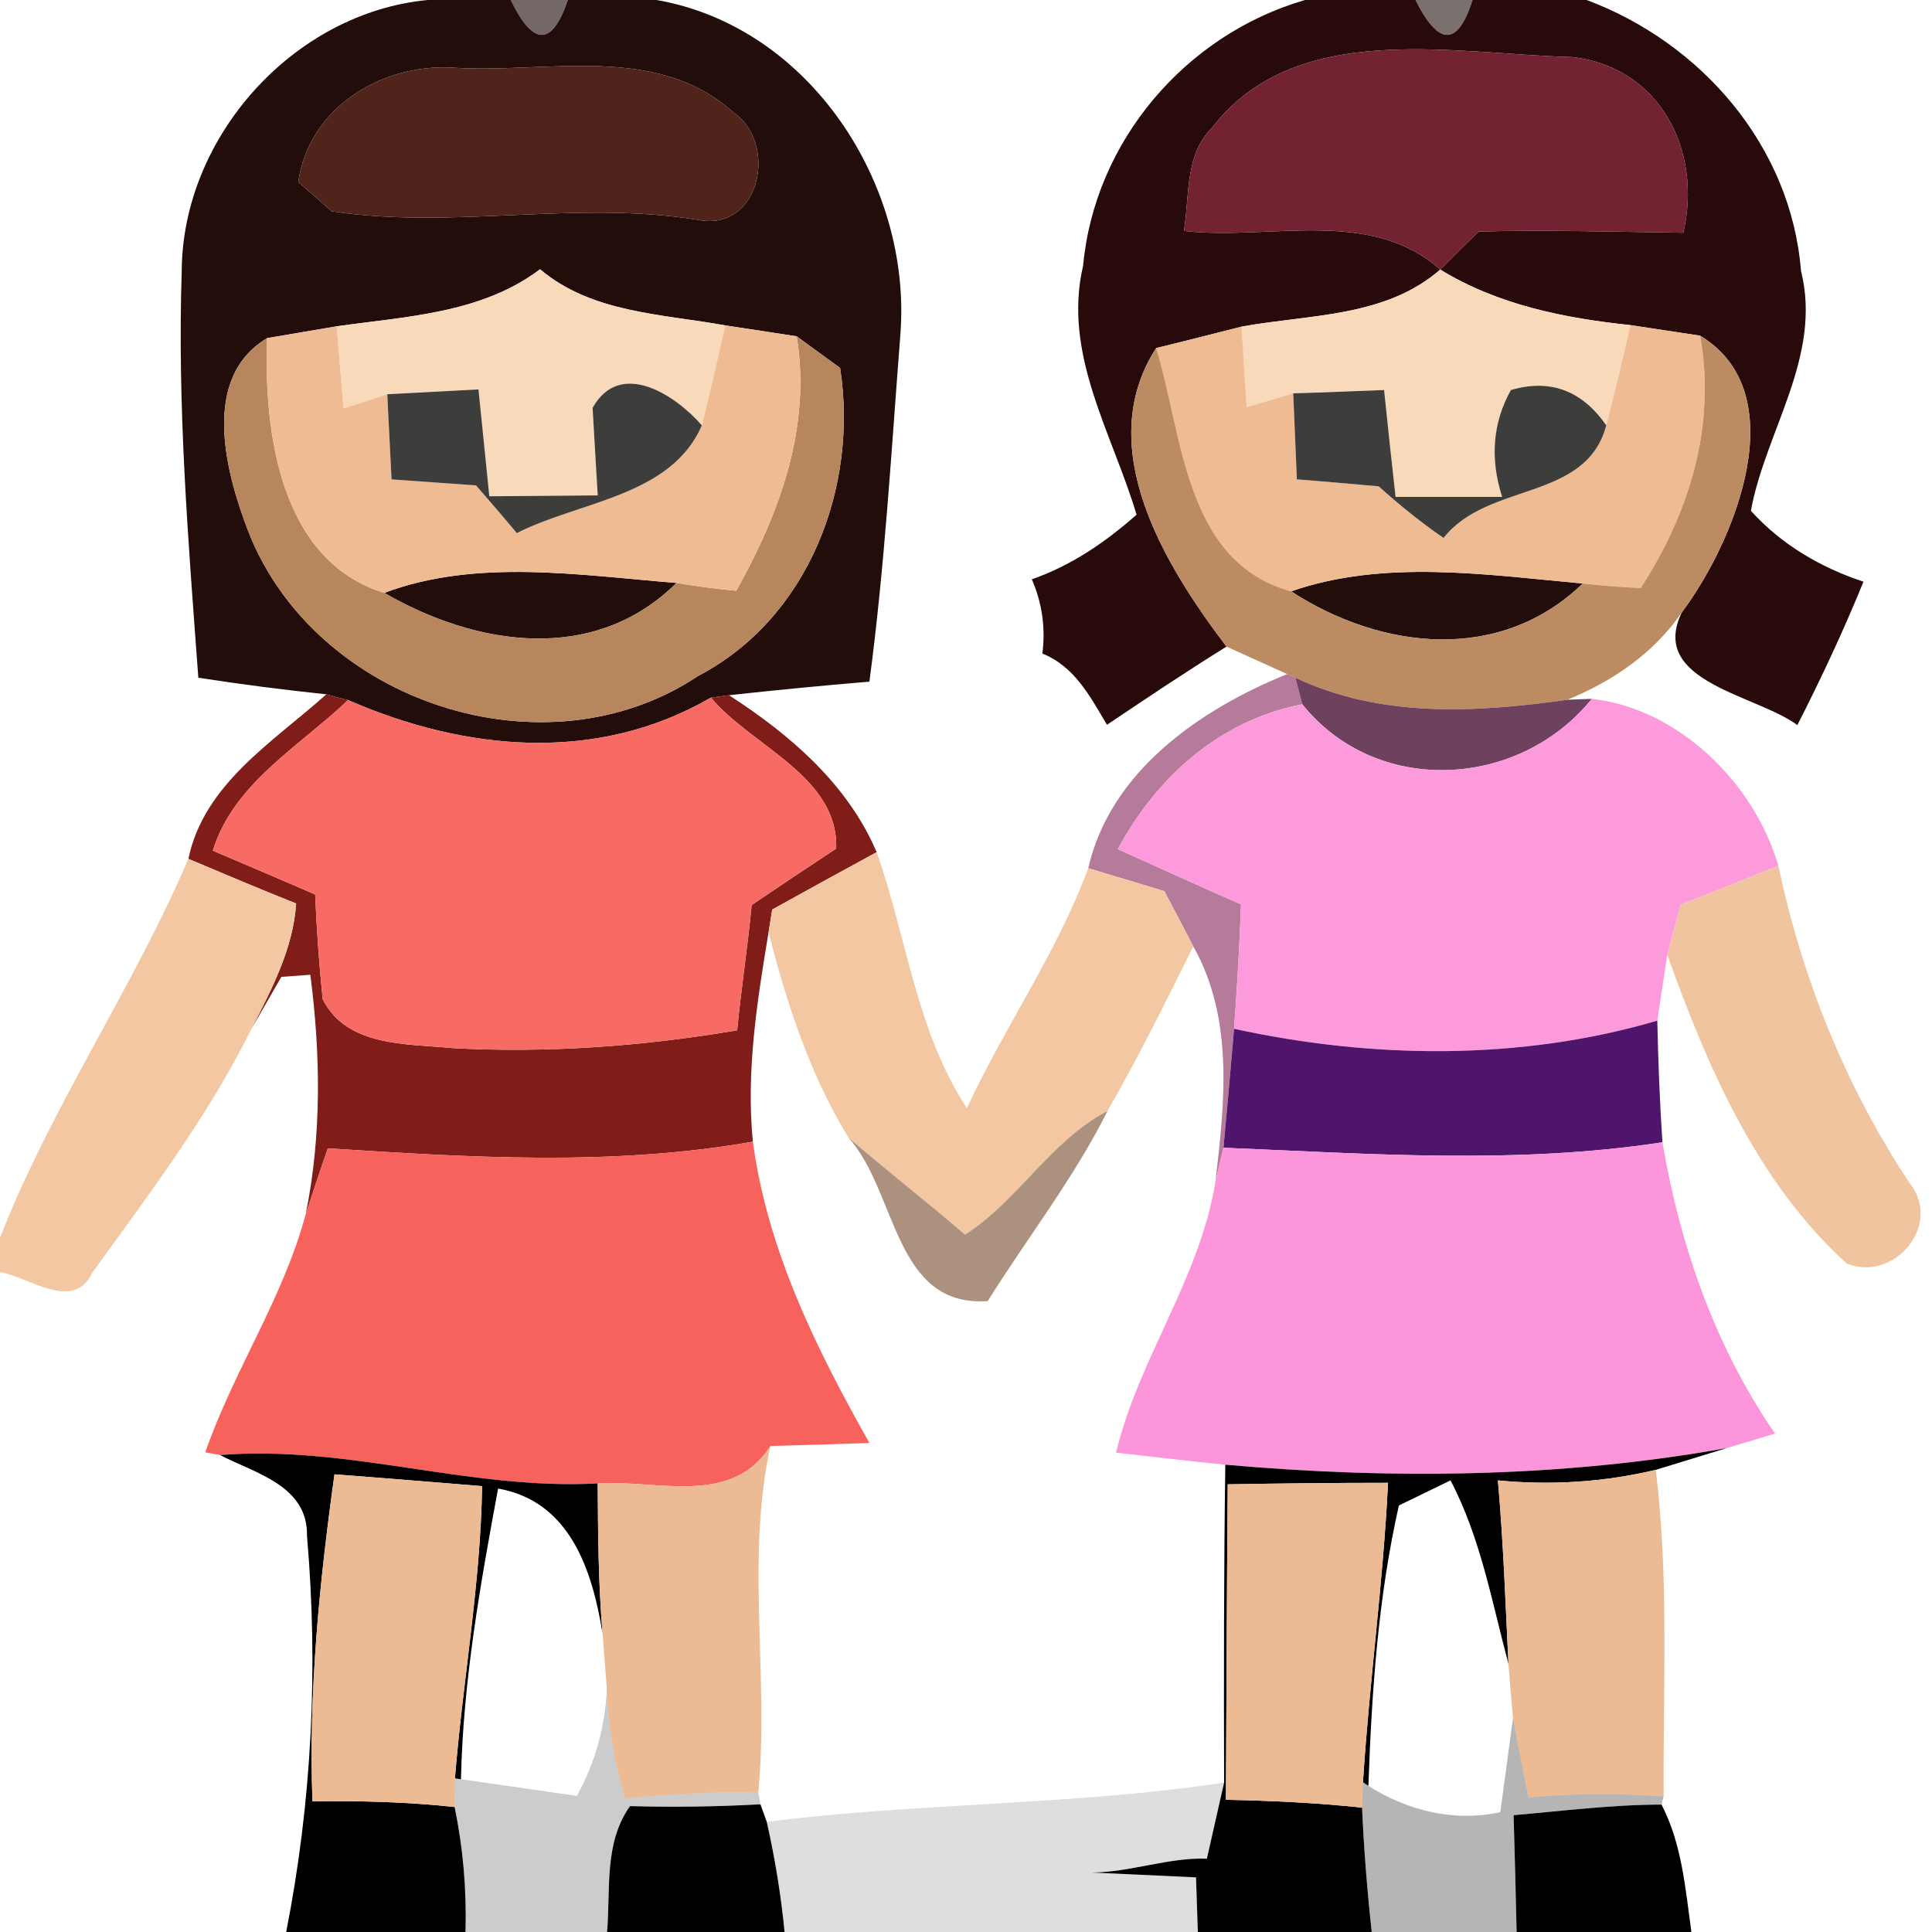 <?xml version="1.0" encoding="UTF-8" ?>
<!DOCTYPE svg PUBLIC "-//W3C//DTD SVG 1.1//EN" "http://www.w3.org/Graphics/SVG/1.1/DTD/svg11.dtd">
<svg width="64pt" height="64pt" viewBox="0 0 64 64" version="1.1" xmlns="http://www.w3.org/2000/svg">
<g id="#220d0aff">
<path fill="#220d0a" opacity="1.00" d=" M 14.17 0.00 L 16.92 0.00 C 17.66 1.54 18.29 1.54 18.81 0.00 L 21.75 0.00 C 26.81 0.88 30.19 6.08 29.83 11.03 C 29.53 14.88 29.31 18.75 28.80 22.58 C 27.25 22.71 25.70 22.86 24.15 23.03 C 24.00 23.05 23.70 23.09 23.55 23.11 C 19.75 25.31 15.38 24.87 11.53 23.19 C 11.35 23.15 10.99 23.05 10.81 23.00 C 9.39 22.85 7.98 22.67 6.57 22.45 C 6.24 17.97 5.87 13.48 6.02 8.98 C 6.04 4.53 9.73 0.42 14.17 0.00 M 9.88 6.03 C 10.16 6.27 10.71 6.76 10.99 7.00 C 14.97 7.61 19.07 6.63 23.10 7.28 C 25.19 7.71 25.79 4.74 24.29 3.72 C 21.73 1.41 18.08 2.45 14.98 2.24 C 12.62 2.11 10.23 3.58 9.88 6.03 M 11.15 10.81 C 10.57 10.91 9.43 11.10 8.85 11.20 C 6.64 12.52 7.47 15.64 8.22 17.59 C 10.43 23.27 18.05 25.78 23.13 22.39 C 26.78 20.48 28.44 16.15 27.83 12.19 C 27.47 11.93 26.75 11.40 26.39 11.14 C 25.80 11.05 24.62 10.87 24.03 10.78 C 21.94 10.40 19.60 10.37 17.89 8.92 C 15.94 10.39 13.46 10.48 11.15 10.81 Z" />
<path fill="#220d0a" opacity="1.00" d=" M 12.73 19.64 C 15.78 18.49 19.24 19.06 22.41 19.31 C 19.68 22.02 15.77 21.40 12.73 19.64 Z" />
<path fill="#220d0a" opacity="1.00" d=" M 42.77 19.59 C 45.82 18.52 49.27 19.04 52.43 19.33 C 49.69 21.98 45.76 21.53 42.77 19.59 Z" />
</g>
<g id="#17040399">
<path fill="#170403" opacity="0.60" d=" M 16.92 0.00 L 18.81 0.00 C 18.29 1.54 17.66 1.54 16.92 0.00 Z" />
</g>
<g id="#290a0aff">
<path fill="#290a0a" opacity="1.00" d=" M 43.23 0.00 L 46.89 0.00 C 47.66 1.54 48.29 1.54 48.78 0.00 L 52.56 0.00 C 56.36 1.42 59.33 4.84 59.66 8.97 C 60.37 11.80 58.49 14.26 58.00 16.92 C 59.01 18.04 60.31 18.80 61.73 19.27 C 61.07 20.89 60.33 22.47 59.54 24.02 C 58.18 23.01 54.60 22.59 55.71 20.29 C 57.50 17.89 59.46 13.02 56.32 11.12 C 55.74 11.03 54.59 10.86 54.01 10.77 C 51.82 10.54 49.62 10.10 47.71 8.93 C 48.03 8.61 48.66 7.98 48.98 7.67 C 51.24 7.61 53.50 7.68 55.76 7.71 C 56.40 5.02 55.00 2.21 52.07 1.89 C 48.15 1.79 42.93 0.63 40.16 4.22 C 39.24 5.12 39.41 6.49 39.22 7.65 C 42.05 7.98 45.37 6.85 47.71 8.93 C 45.89 10.52 43.37 10.41 41.13 10.82 C 40.42 11.00 39.01 11.36 38.30 11.53 C 36.18 14.81 38.58 18.72 40.63 21.42 C 39.29 22.25 37.98 23.13 36.67 24.01 C 36.11 23.07 35.60 22.08 34.53 21.65 C 34.64 20.80 34.52 19.97 34.18 19.19 C 35.48 18.74 36.62 17.96 37.65 17.05 C 36.85 14.36 35.19 11.72 35.88 8.80 C 36.26 4.68 39.27 1.15 43.23 0.00 Z" />
</g>
<g id="#1b0c0894">
<path fill="#1b0c08" opacity="0.58" d=" M 46.89 0.00 L 48.78 0.00 C 48.29 1.54 47.66 1.54 46.89 0.00 Z" />
</g>
<g id="#51241bff">
<path fill="#51241b" opacity="1.00" d=" M 9.88 6.03 C 10.23 3.58 12.62 2.11 14.98 2.24 C 18.08 2.45 21.73 1.41 24.29 3.72 C 25.79 4.74 25.19 7.71 23.10 7.28 C 19.07 6.63 14.97 7.61 10.99 7.00 C 10.71 6.76 10.16 6.27 9.88 6.03 Z" />
</g>
<g id="#732232ff">
<path fill="#732232" opacity="1.00" d=" M 40.16 4.22 C 42.93 0.63 48.15 1.79 52.07 1.89 C 55.00 2.21 56.40 5.02 55.76 7.71 C 53.50 7.68 51.24 7.61 48.98 7.67 C 48.66 7.98 48.03 8.61 47.71 8.93 L 47.71 8.93 C 45.37 6.85 42.05 7.98 39.22 7.65 C 39.41 6.49 39.24 5.12 40.16 4.22 Z" />
</g>
<g id="#f8d9baff">
<path fill="#f8d9ba" opacity="1.00" d=" M 11.15 10.81 C 13.46 10.48 15.94 10.39 17.89 8.92 C 19.60 10.37 21.94 10.40 24.03 10.78 C 23.78 11.88 23.52 12.99 23.25 14.09 C 22.39 13.10 20.55 11.87 19.63 13.51 C 19.67 14.24 19.76 15.69 19.80 16.41 C 18.90 16.42 17.11 16.43 16.21 16.44 C 16.12 15.55 15.94 13.78 15.85 12.90 C 15.09 12.94 13.58 13.02 12.83 13.06 C 12.47 13.18 11.74 13.41 11.38 13.53 C 11.32 12.85 11.21 11.49 11.15 10.81 Z" />
<path fill="#f8d9ba" opacity="1.00" d=" M 47.71 8.93 L 47.71 8.93 C 49.62 10.10 51.82 10.54 54.01 10.77 C 53.76 11.88 53.49 12.99 53.21 14.09 C 52.40 12.93 51.35 12.54 50.05 12.92 C 49.45 14.00 49.35 15.18 49.76 16.46 C 48.88 16.46 47.11 16.46 46.23 16.46 C 46.13 15.58 45.94 13.81 45.85 12.92 C 45.09 12.95 43.59 13.01 42.84 13.03 C 42.45 13.15 41.68 13.37 41.30 13.49 C 41.25 12.82 41.17 11.49 41.13 10.82 C 43.37 10.41 45.89 10.52 47.71 8.93 Z" />
</g>
<g id="#b7865dff">
<path fill="#b7865d" opacity="1.00" d=" M 8.22 17.59 C 7.47 15.64 6.64 12.52 8.85 11.20 C 8.73 14.29 9.27 18.58 12.73 19.64 C 15.77 21.40 19.68 22.02 22.41 19.31 C 23.07 19.42 23.73 19.51 24.39 19.57 C 25.84 16.98 26.88 14.14 26.39 11.14 C 26.75 11.40 27.47 11.93 27.83 12.19 C 28.44 16.15 26.78 20.48 23.13 22.39 C 18.05 25.78 10.43 23.27 8.22 17.59 Z" />
</g>
<g id="#eebb93ff">
<path fill="#eebb93" opacity="1.00" d=" M 8.85 11.20 C 9.43 11.10 10.57 10.91 11.15 10.81 C 11.21 11.49 11.32 12.85 11.38 13.53 C 11.74 13.41 12.47 13.18 12.83 13.06 C 12.86 13.77 12.94 15.18 12.97 15.88 C 13.67 15.93 15.07 16.03 15.77 16.08 C 16.11 16.47 16.79 17.26 17.12 17.66 C 19.20 16.60 22.23 16.45 23.25 14.09 C 23.52 12.99 23.78 11.88 24.03 10.78 C 24.62 10.87 25.80 11.05 26.39 11.14 C 26.88 14.14 25.84 16.98 24.39 19.57 C 23.73 19.51 23.07 19.42 22.41 19.31 C 19.24 19.06 15.78 18.49 12.73 19.64 C 9.27 18.58 8.73 14.29 8.85 11.20 Z" />
<path fill="#eebb93" opacity="1.00" d=" M 38.30 11.53 C 39.01 11.36 40.42 11.00 41.13 10.82 C 41.17 11.49 41.25 12.82 41.30 13.49 C 41.68 13.37 42.45 13.15 42.84 13.03 C 42.87 13.74 42.93 15.16 42.96 15.88 C 43.64 15.93 44.99 16.05 45.67 16.11 C 46.35 16.72 47.06 17.30 47.82 17.82 C 49.29 15.95 52.54 16.62 53.21 14.09 C 53.49 12.99 53.76 11.88 54.01 10.77 C 54.59 10.86 55.74 11.03 56.32 11.12 C 56.85 14.11 55.97 16.98 54.35 19.48 C 53.71 19.45 53.07 19.40 52.43 19.33 C 49.27 19.04 45.82 18.52 42.77 19.59 C 39.23 18.62 39.19 14.42 38.30 11.53 Z" />
</g>
<g id="#bc8b61fd">
<path fill="#bc8b61" opacity="1.00" d=" M 56.32 11.12 C 59.46 13.02 57.50 17.89 55.71 20.29 C 54.78 21.64 53.42 22.57 51.92 23.18 C 48.89 23.61 45.75 23.79 42.91 22.45 L 42.64 22.33 C 42.14 22.10 41.13 21.65 40.63 21.42 C 38.58 18.72 36.18 14.81 38.30 11.53 C 39.19 14.42 39.23 18.62 42.77 19.59 C 45.76 21.53 49.69 21.98 52.43 19.33 C 53.07 19.40 53.71 19.45 54.35 19.48 C 55.97 16.98 56.85 14.11 56.32 11.12 Z" />
</g>
<g id="#3d3d3cff">
<path fill="#3d3d3c" opacity="1.00" d=" M 12.83 13.06 C 13.58 13.02 15.09 12.94 15.85 12.90 C 15.94 13.78 16.12 15.55 16.21 16.44 C 17.11 16.43 18.90 16.42 19.80 16.41 C 19.76 15.69 19.67 14.24 19.63 13.51 C 20.55 11.87 22.39 13.10 23.25 14.09 C 22.23 16.45 19.20 16.60 17.12 17.66 C 16.79 17.26 16.11 16.47 15.77 16.08 C 15.07 16.03 13.67 15.93 12.97 15.88 C 12.94 15.18 12.86 13.77 12.83 13.06 Z" />
<path fill="#3d3d3c" opacity="1.00" d=" M 42.84 13.03 C 43.59 13.01 45.09 12.95 45.85 12.92 C 45.94 13.81 46.13 15.58 46.23 16.46 C 47.11 16.46 48.88 16.46 49.76 16.46 C 49.35 15.18 49.45 14.00 50.05 12.92 C 51.35 12.54 52.40 12.93 53.21 14.09 C 52.54 16.62 49.29 15.95 47.82 17.82 C 47.06 17.30 46.35 16.72 45.67 16.11 C 44.99 16.05 43.64 15.93 42.96 15.88 C 42.93 15.16 42.87 13.74 42.84 13.03 Z" />
</g>
<g id="#a2557fc8">
<path fill="#a2557f" opacity="0.78" d=" M 42.64 22.33 L 42.91 22.45 C 42.97 22.67 43.08 23.11 43.14 23.33 C 40.41 23.86 38.32 25.73 37.03 28.13 C 38.39 28.74 39.74 29.36 41.11 29.96 C 41.06 31.34 40.98 32.71 40.88 34.08 C 40.77 35.40 40.65 36.71 40.53 38.02 C 40.46 38.31 40.32 38.87 40.26 39.16 C 40.57 36.54 40.88 33.75 39.53 31.35 C 39.29 30.89 38.81 29.97 38.57 29.52 C 37.94 29.33 36.68 28.95 36.05 28.76 C 36.78 25.55 39.75 23.50 42.64 22.33 Z" />
</g>
<g id="#6e425fff">
<path fill="#6e425f" opacity="1.00" d=" M 42.91 22.45 C 45.75 23.79 48.89 23.61 51.92 23.18 L 52.73 23.15 C 50.32 26.14 45.59 26.39 43.14 23.33 C 43.08 23.11 42.97 22.67 42.91 22.45 Z" />
</g>
<g id="#801d18ff">
<path fill="#801d18" opacity="1.00" d=" M 10.81 23.00 C 10.99 23.05 11.35 23.15 11.53 23.19 C 9.93 24.72 7.74 25.94 7.05 28.18 C 8.18 28.66 9.31 29.14 10.44 29.63 C 10.49 30.79 10.57 31.95 10.69 33.10 C 11.49 34.69 13.49 34.57 14.99 34.72 C 18.14 34.89 21.30 34.66 24.42 34.13 C 24.55 32.75 24.77 31.37 24.90 29.98 C 25.83 29.35 26.76 28.73 27.70 28.11 C 27.78 25.71 24.89 24.72 23.55 23.11 C 23.70 23.09 24.00 23.05 24.15 23.03 C 26.16 24.33 28.08 25.97 29.04 28.23 C 27.88 28.86 26.73 29.49 25.58 30.13 L 25.46 30.88 C 25.08 33.17 24.71 35.49 24.94 37.82 C 20.26 38.64 15.56 38.34 10.86 38.04 C 10.67 38.58 10.31 39.66 10.13 40.21 C 10.66 37.59 10.62 34.92 10.28 32.29 L 9.32 32.36 C 9.07 32.79 8.58 33.65 8.33 34.08 C 9.00 32.77 9.71 31.43 9.81 29.93 C 8.61 29.45 7.42 28.95 6.24 28.45 C 6.76 25.96 9.05 24.58 10.81 23.00 Z" />
</g>
<g id="#f86a64ff">
<path fill="#f86a64" opacity="1.00" d=" M 11.53 23.19 C 15.38 24.87 19.75 25.31 23.55 23.11 C 24.89 24.72 27.78 25.71 27.70 28.11 C 26.76 28.73 25.83 29.35 24.90 29.98 C 24.77 31.37 24.55 32.75 24.42 34.13 C 21.30 34.66 18.14 34.89 14.99 34.72 C 13.49 34.57 11.49 34.69 10.69 33.10 C 10.57 31.95 10.49 30.79 10.44 29.63 C 9.31 29.14 8.18 28.66 7.05 28.18 C 7.74 25.94 9.93 24.72 11.53 23.19 Z" />
</g>
<g id="#fd9adcff">
<path fill="#fd9adc" opacity="1.00" d=" M 37.03 28.13 C 38.32 25.73 40.41 23.86 43.14 23.33 C 45.59 26.39 50.32 26.14 52.73 23.15 C 55.61 23.47 58.12 25.95 58.91 28.68 C 57.83 29.11 56.75 29.55 55.67 29.97 C 55.56 30.39 55.34 31.22 55.23 31.63 C 55.15 32.18 54.98 33.27 54.90 33.81 C 50.38 35.14 45.46 35.08 40.88 34.08 C 40.98 32.71 41.06 31.34 41.11 29.96 C 39.74 29.36 38.39 28.74 37.03 28.13 Z" />
</g>
<g id="#f2c7a2ff">
<path fill="#f2c7a2" opacity="1.00" d=" M 6.24 28.45 C 7.42 28.95 8.61 29.45 9.81 29.93 C 9.71 31.43 9.00 32.77 8.33 34.08 C 6.90 36.98 4.93 39.56 3.05 42.17 C 2.43 43.48 0.94 42.29 0.00 42.14 L 0.00 41.00 C 1.71 36.64 4.40 32.75 6.24 28.45 Z" />
<path fill="#f2c7a2" opacity="1.00" d=" M 25.58 30.13 C 26.73 29.49 27.88 28.86 29.04 28.23 C 30.04 31.05 30.35 34.16 32.03 36.71 C 33.28 34.01 35.02 31.55 36.05 28.76 C 36.68 28.95 37.94 29.33 38.57 29.52 C 38.81 29.97 39.29 30.89 39.53 31.35 C 38.62 33.18 37.71 35.02 36.69 36.80 C 34.78 37.81 33.73 39.77 31.97 40.90 C 30.70 39.81 29.38 38.78 28.11 37.69 C 26.83 35.60 26.06 33.24 25.46 30.88 L 25.58 30.13 Z" />
</g>
<g id="#f0c49eff">
<path fill="#f0c49e" opacity="1.00" d=" M 55.67 29.97 C 56.75 29.55 57.83 29.11 58.91 28.68 C 59.71 32.44 61.13 35.97 63.25 39.18 C 64.37 40.55 62.76 42.49 61.18 41.86 C 58.21 39.17 56.56 35.34 55.23 31.63 C 55.34 31.22 55.56 30.39 55.67 29.97 Z" />
</g>
<g id="#4f146bff">
<path fill="#4f146b" opacity="1.00" d=" M 40.88 34.08 C 45.46 35.08 50.38 35.14 54.90 33.81 C 54.93 35.16 54.98 36.50 55.07 37.84 C 50.23 38.58 45.38 38.22 40.53 38.02 C 40.65 36.71 40.77 35.40 40.88 34.08 Z" />
</g>
<g id="#95745ac6">
<path fill="#95745a" opacity="0.78" d=" M 31.97 40.90 C 33.73 39.77 34.78 37.81 36.69 36.80 C 35.58 39.02 34.04 40.99 32.72 43.10 C 29.61 43.32 29.72 39.48 28.11 37.69 C 29.38 38.78 30.70 39.81 31.97 40.90 Z" />
</g>
<g id="#f7625cff">
<path fill="#f7625c" opacity="1.00" d=" M 10.86 38.04 C 15.56 38.34 20.26 38.64 24.94 37.82 C 25.42 41.41 27.04 44.68 28.80 47.80 C 27.98 47.83 26.34 47.88 25.52 47.90 C 24.24 49.92 21.76 49.01 19.80 49.14 C 15.57 49.37 11.51 47.86 7.29 48.20 L 6.80 48.11 C 7.74 45.40 9.39 42.99 10.13 40.21 C 10.31 39.66 10.67 38.58 10.86 38.04 Z" />
</g>
<g id="#fd95daff">
<path fill="#fd95da" opacity="1.00" d=" M 40.53 38.02 C 45.38 38.22 50.23 38.58 55.07 37.84 C 55.65 41.26 56.82 44.62 58.80 47.49 C 58.40 47.61 57.60 47.85 57.20 47.97 C 51.73 48.95 46.12 49.01 40.59 48.52 C 39.38 48.40 38.18 48.26 36.97 48.12 C 37.72 45.00 39.74 42.36 40.26 39.16 C 40.32 38.87 40.46 38.31 40.53 38.02 Z" />
</g>
<g id="#010000ff">
<path fill="#010000" opacity="1.00" d=" M 7.29 48.20 C 11.51 47.86 15.57 49.37 19.80 49.14 C 19.81 50.80 19.82 52.45 19.96 54.11 C 19.62 52.01 18.88 49.73 16.50 49.31 C 15.91 52.49 15.34 55.69 15.27 58.94 L 15.07 58.91 C 15.33 55.68 15.92 52.48 15.97 49.23 C 14.75 49.13 12.31 48.93 11.08 48.84 C 10.58 52.43 10.22 56.04 10.35 59.67 C 11.93 59.65 13.50 59.69 15.06 59.86 C 15.34 61.22 15.46 62.60 15.42 64.00 L 9.48 64.00 C 10.33 59.69 10.55 55.27 10.17 50.89 C 10.21 49.21 8.46 48.81 7.29 48.20 Z" />
<path fill="#010000" opacity="1.00" d=" M 40.59 48.52 C 46.12 49.01 51.73 48.95 57.20 47.97 C 56.61 48.15 55.44 48.51 54.85 48.69 C 53.13 49.10 51.37 49.21 49.62 49.04 C 49.80 51.07 49.87 53.10 49.97 55.12 C 49.42 53.07 49.05 50.94 48.05 49.04 L 46.34 49.87 C 45.65 52.92 45.44 56.04 45.33 59.16 L 45.15 59.04 C 45.36 55.72 45.82 52.43 45.98 49.12 C 44.21 49.12 42.44 49.14 40.67 49.17 C 40.64 52.65 40.63 56.14 40.61 59.62 C 42.11 59.65 43.62 59.72 45.12 59.88 C 45.18 61.25 45.29 62.63 45.44 64.00 L 39.68 64.00 L 39.62 62.19 C 38.76 62.15 37.03 62.07 36.17 62.03 C 37.45 62.02 38.69 61.53 39.98 61.57 C 40.12 60.94 40.41 59.68 40.55 59.05 C 40.54 55.54 40.54 52.03 40.59 48.52 Z" />
<path fill="#010000" opacity="1.00" d=" M 20.87 59.83 C 22.31 59.87 23.75 59.85 25.19 59.77 L 25.40 60.35 C 25.67 61.55 25.87 62.77 25.99 64.00 L 20.11 64.00 C 20.23 62.60 20.00 61.05 20.87 59.83 Z" />
<path fill="#010000" opacity="1.00" d=" M 50.14 60.13 C 51.77 59.99 53.40 59.78 55.04 59.78 C 55.72 61.09 55.83 62.57 56.03 64.00 L 50.24 64.00 C 50.21 62.71 50.18 61.42 50.14 60.13 Z" />
</g>
<g id="#edbb93ff">
<path fill="#edbb93" opacity="1.00" d=" M 19.80 49.14 C 21.76 49.01 24.24 49.92 25.52 47.90 C 24.70 51.66 25.48 55.55 25.12 59.36 C 23.65 59.36 22.17 59.43 20.71 59.57 C 20.35 58.38 20.15 57.17 20.10 55.93 C 20.07 55.47 19.99 54.56 19.96 54.11 C 19.82 52.45 19.81 50.80 19.80 49.14 Z" />
<path fill="#edbb93" opacity="1.00" d=" M 49.62 49.04 C 51.37 49.21 53.13 49.10 54.85 48.69 C 55.29 52.28 55.09 55.90 55.11 59.51 C 53.61 59.40 52.12 59.41 50.63 59.54 C 50.50 58.88 50.24 57.57 50.12 56.91 C 50.08 56.47 50.00 55.57 49.97 55.12 C 49.87 53.10 49.80 51.07 49.62 49.04 Z" />
<path fill="#edbb93" opacity="1.00" d=" M 10.35 59.67 C 10.22 56.04 10.58 52.43 11.08 48.84 C 12.31 48.93 14.75 49.13 15.97 49.23 C 15.92 52.48 15.33 55.68 15.07 58.91 L 15.06 59.86 C 13.50 59.69 11.93 59.65 10.35 59.67 Z" />
<path fill="#edbb93" opacity="1.00" d=" M 40.67 49.17 C 42.44 49.14 44.21 49.12 45.98 49.12 C 45.82 52.43 45.36 55.72 45.15 59.04 L 45.12 59.88 C 43.62 59.72 42.11 59.65 40.61 59.62 C 40.63 56.14 40.64 52.65 40.67 49.17 Z" />
</g>
<g id="#01000032">
<path fill="#010000" opacity="0.20" d=" M 20.10 55.93 C 20.15 57.17 20.35 58.38 20.71 59.57 C 22.17 59.43 23.65 59.36 25.12 59.36 L 25.19 59.77 C 23.75 59.85 22.31 59.87 20.87 59.83 C 20.00 61.05 20.23 62.60 20.11 64.00 L 15.42 64.00 C 15.46 62.60 15.34 61.22 15.06 59.86 L 15.07 58.91 L 15.27 58.94 C 16.23 59.08 18.15 59.35 19.11 59.49 C 19.72 58.38 20.05 57.20 20.10 55.93 Z" />
</g>
<g id="#0100004b">
<path fill="#010000" opacity="0.29" d=" M 50.12 56.91 C 50.24 57.57 50.50 58.88 50.63 59.54 C 52.12 59.41 53.61 59.40 55.11 59.51 L 55.04 59.78 C 53.40 59.78 51.77 59.99 50.14 60.13 C 50.18 61.42 50.21 62.71 50.24 64.00 L 45.44 64.00 C 45.29 62.63 45.18 61.25 45.12 59.88 L 45.15 59.04 L 45.33 59.16 C 46.64 59.99 48.17 60.36 49.70 60.03 C 49.81 59.25 50.01 57.69 50.12 56.91 Z" />
</g>
<g id="#01000021">
<path fill="#010000" opacity="0.13" d=" M 25.40 60.35 C 30.43 59.71 35.53 59.81 40.55 59.05 C 40.41 59.68 40.12 60.94 39.98 61.57 C 38.69 61.53 37.45 62.02 36.17 62.03 C 37.03 62.07 38.76 62.15 39.62 62.19 L 39.68 64.00 L 25.99 64.00 C 25.87 62.77 25.67 61.55 25.40 60.35 Z" />
</g>
</svg>
